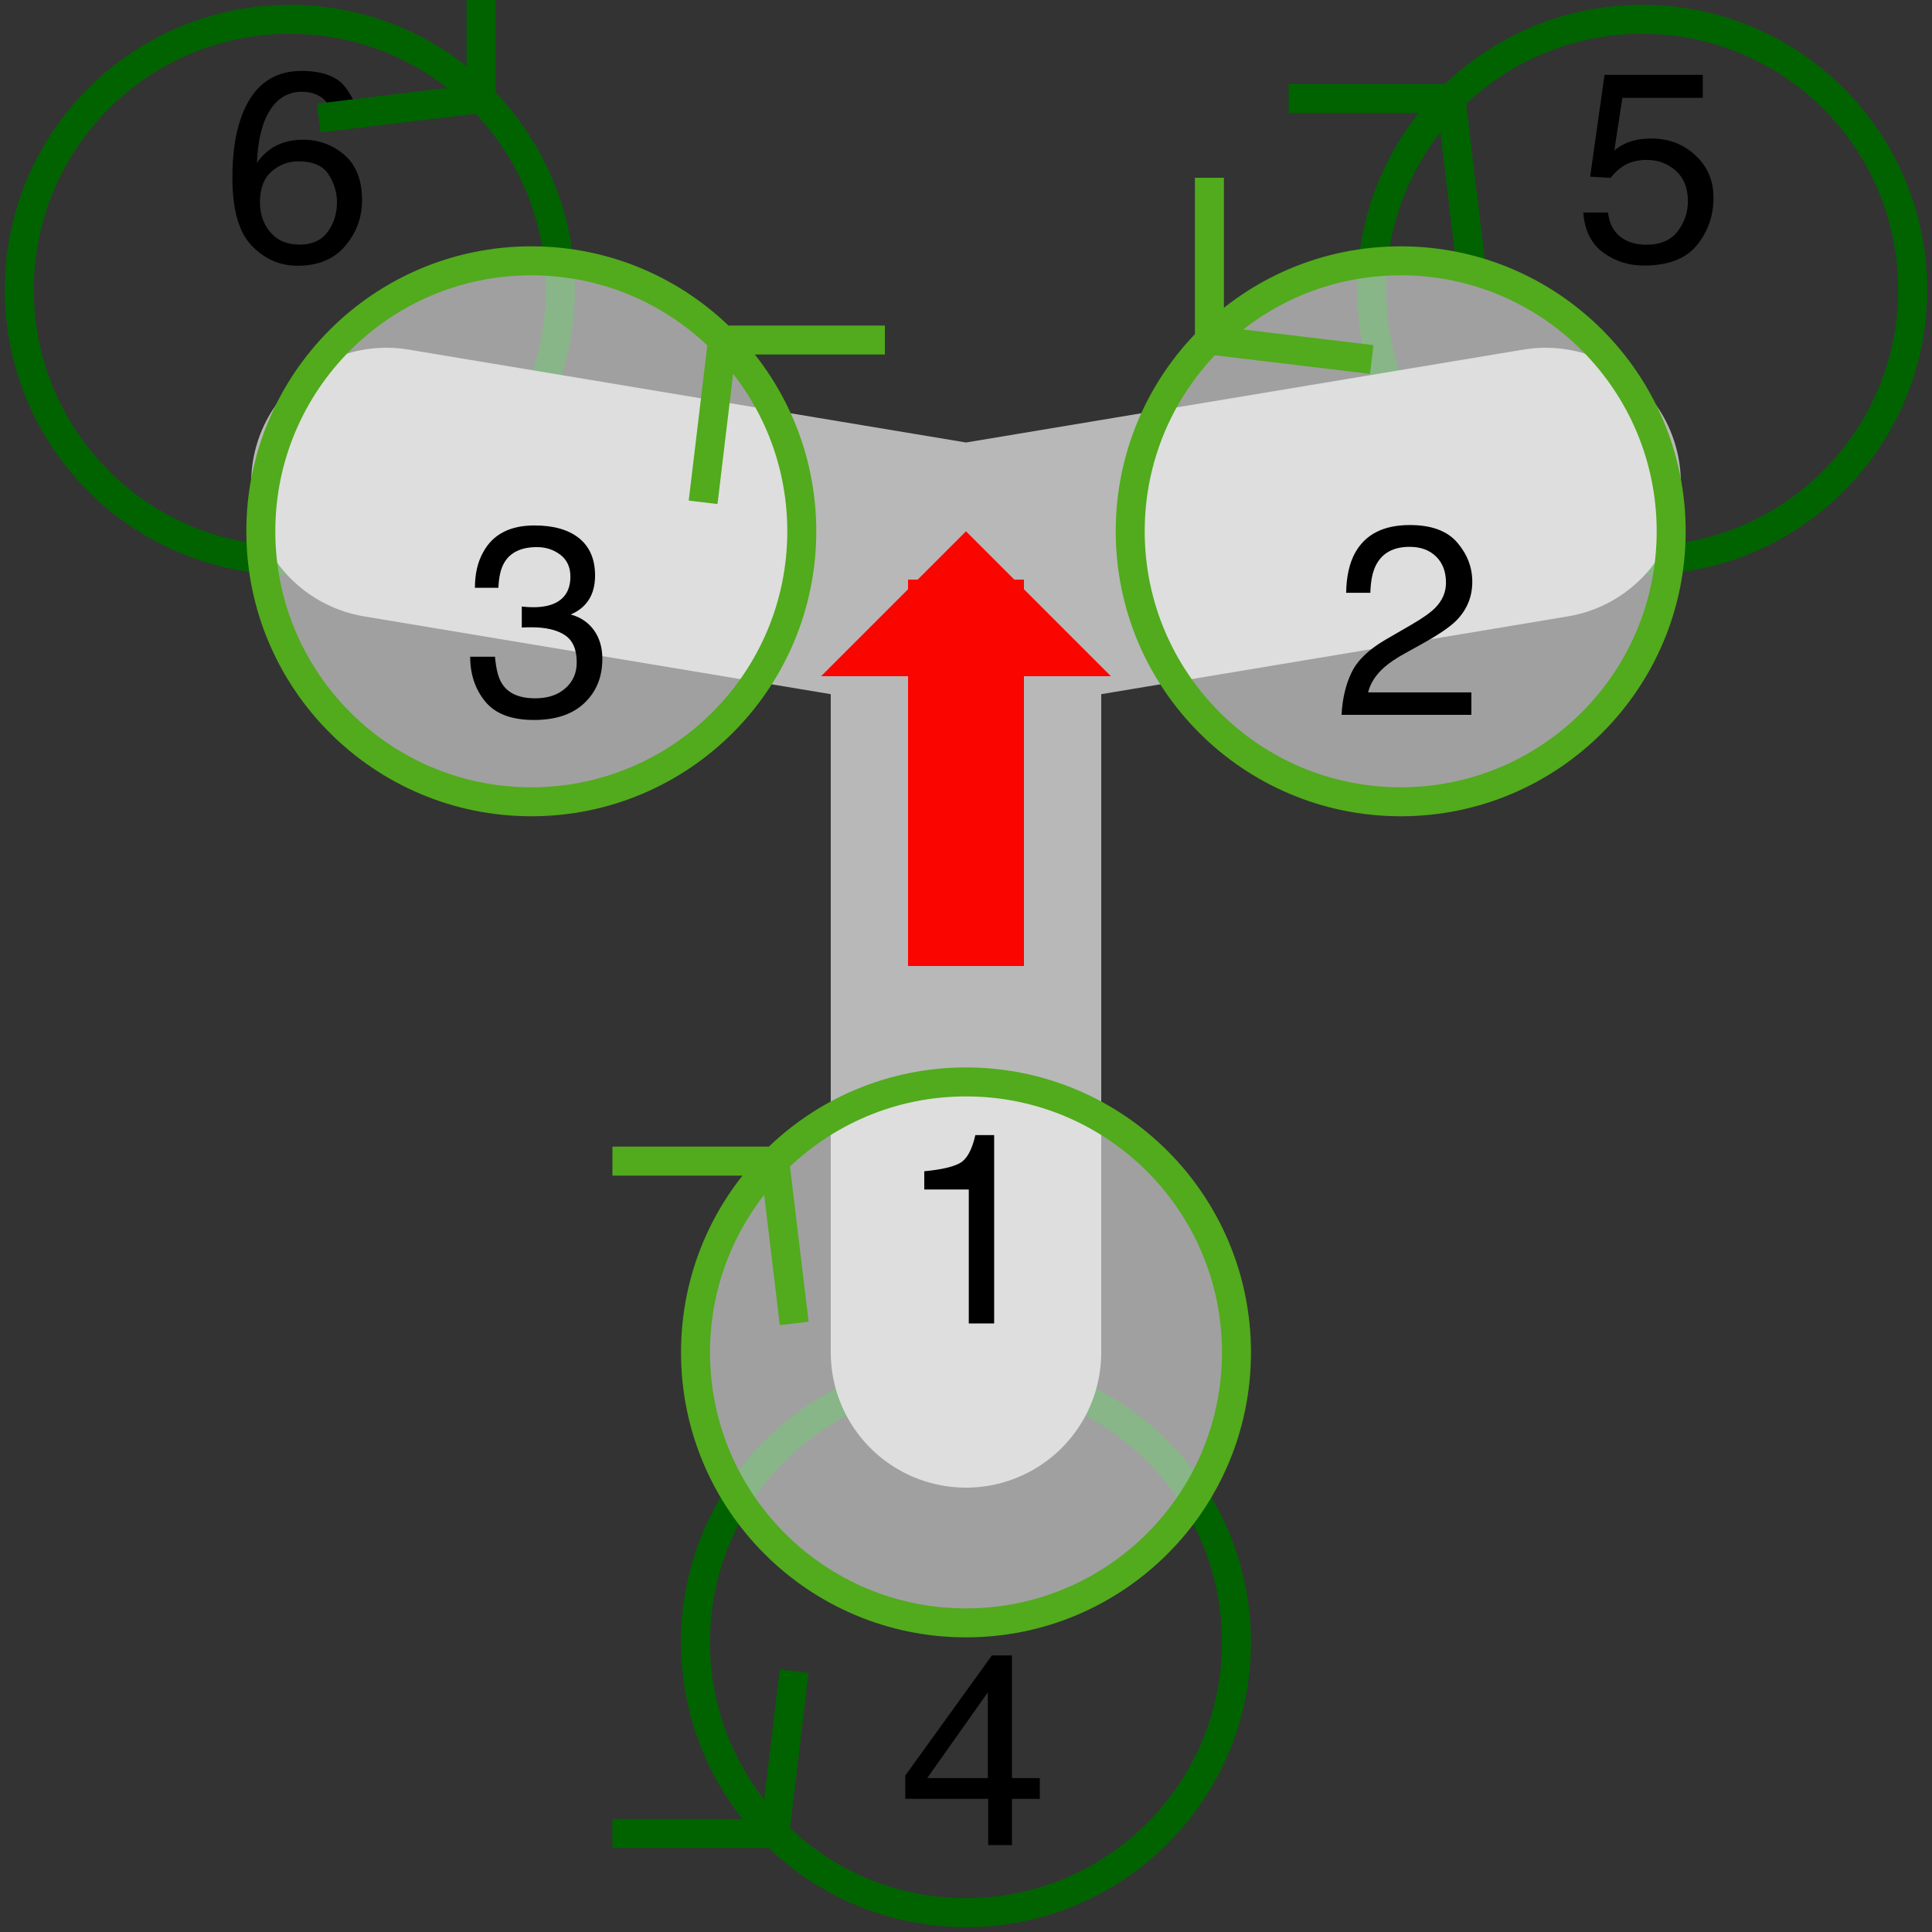 <svg height="200pt" viewBox="0 0 200 200" width="200pt" xmlns="http://www.w3.org/2000/svg" xmlns:xlink="http://www.w3.org/1999/xlink">
    <rect x="0" y="0" width="200" height="200" fill="#333333" stroke="none"/>
    <symbol id="a" overflow="visible">
        <path d="m9.258-6.93v-8.875l-6.277 8.875zm.039 6.93v-4.785h-8.586v-2.406l8.969-12.441h2.078v12.703h2.883v2.145h-2.883v4.785zm0 0"/>
    </symbol>
    <symbol id="b" overflow="visible">
        <path d="m12.762-17.957c.863 1.133 1.293 2.301 1.293 3.504h-2.434c-.145-.773-.379-1.379-.699-1.816-.59-.82-1.488-1.23-2.691-1.23-1.375 0-2.469.637-3.281 1.906-.812 1.273-1.262 3.094-1.355 5.461.566-.828 1.277-1.445 2.133-1.859.785-.363 1.66-.547 2.625-.547 1.641 0 3.074.527 4.297 1.574 1.219 1.047 1.828 2.613 1.828 4.691 0 1.777-.578 3.352-1.734 4.723-1.156 1.371-2.809 2.059-4.949 2.059-1.832 0-3.414-.695-4.746-2.086-1.328-1.391-1.992-3.73-1.992-7.023 0-2.434.293-4.496.887-6.191 1.141-3.246 3.223-4.867 6.246-4.867 2.188 0 3.715.566 4.574 1.703zm-1.844 14.969c.641-.871.965-1.898.965-3.082 0-1.004-.289-1.957-.863-2.863s-1.617-1.363-3.129-1.363c-1.059 0-1.988.352-2.785 1.055-.797.703-1.195 1.758-1.195 3.172 0 1.238.363 2.281 1.086 3.125.727.844 1.73 1.266 3.016 1.266 1.293 0 2.262-.438 2.906-1.309zm0 0"/>
    </symbol>
    <symbol id="c" overflow="visible">
        <path d="m3.461-4.992c.164 1.406.812 2.375 1.953 2.914.582.273 1.258.41 2.023.41 1.457 0 2.539-.465 3.242-1.395.699-.93 1.051-1.961 1.051-3.09 0-1.367-.418-2.426-1.25-3.172-.836-.746-1.836-1.121-3.004-1.121-.848 0-1.574.164-2.18.492s-1.121.785-1.551 1.367l-2.133-.125 1.488-10.539h10.172v2.379h-8.324l-.832 5.441c.453-.348.887-.605 1.297-.781.73-.301 1.57-.449 2.531-.449 1.793 0 3.316.578 4.562 1.738 1.25 1.156 1.875 2.625 1.875 4.398 0 1.852-.57 3.484-1.715 4.898-1.145 1.41-2.969 2.117-5.477 2.117-1.594 0-3.004-.449-4.23-1.348-1.227-.898-1.914-2.277-2.059-4.137zm0 0"/>
    </symbol>
    <symbol id="d" overflow="visible">
        <path d="m1.922-4.402c.605-1.25 1.789-2.383 3.547-3.402l2.625-1.52c1.176-.684 2-1.266 2.477-1.75.746-.758 1.117-1.621 1.117-2.598 0-1.141-.34-2.043-1.023-2.715-.684-.668-1.594-1.004-2.734-1.004-1.688 0-2.852.637-3.5 1.914-.348.684-.539 1.633-.574 2.844h-2.504c.027-1.703.344-3.094.945-4.172 1.066-1.895 2.949-2.844 5.648-2.844 2.242 0 3.879.609 4.914 1.82s1.551 2.562 1.551 4.047c0 1.566-.551 2.906-1.652 4.02-.641.648-1.785 1.43-3.434 2.352l-1.871 1.039c-.895.492-1.598.961-2.109 1.41-.91.793-1.484 1.672-1.719 2.637h10.688v2.324h-13.438c.09-1.688.441-3.152 1.047-4.402zm0 0"/>
    </symbol>
    <symbol id="e" overflow="visible">
        <path d="m2.234-1.375c-1.043-1.27-1.562-2.816-1.562-4.641h2.57c.109 1.266.344 2.188.711 2.762.637 1.031 1.789 1.543 3.457 1.543 1.293 0 2.332-.344 3.117-1.039.785-.691 1.176-1.586 1.176-2.68 0-1.348-.414-2.289-1.238-2.828-.824-.539-1.969-.805-3.438-.805-.164 0-.332 0-.5.004-.168.004-.34.012-.512.02v-2.172c.254.027.469.047.641.055.176.008.363.016.562.016.922 0 1.676-.148 2.27-.438 1.039-.512 1.559-1.422 1.559-2.734 0-.977-.348-1.73-1.039-2.258-.691-.527-1.5-.793-2.422-.793-1.641 0-2.773.547-3.402 1.641-.348.602-.543 1.457-.59 2.57h-2.43c0-1.457.289-2.699.875-3.719 1-1.824 2.766-2.734 5.289-2.734 1.996 0 3.539.445 4.633 1.332 1.094.891 1.641 2.176 1.641 3.863 0 1.203-.32 2.18-.969 2.926-.402.465-.922.828-1.559 1.094 1.031.281 1.836.828 2.414 1.633.578.809.867 1.793.867 2.961 0 1.867-.613 3.391-1.848 4.566-1.23 1.176-2.973 1.762-5.234 1.762-2.316 0-3.996-.633-5.039-1.906zm0 0"/>
    </symbol>
    <symbol id="f" overflow="visible">
        <path d="m2.68-13.863v-1.887c1.777-.172 3.016-.461 3.719-.867.703-.406 1.227-1.367 1.57-2.879h1.945v19.496h-2.625v-13.863zm0 0"/>
    </symbol>
    <use height="100%" width="100%" x="23" xlink:href="#b" y="27"/>
    <g fill="none">
        <path d="m100 142c15.465 0 28 12.535 28 28s-12.535 28-28 28-28-12.535-28-28 12.535-28 28-28m-19.801 47.801h-16.801m16.801 0 2.016-16.801" stroke="#006300" stroke-miterlimit="10" stroke-width="3"/>
        <path d="m198 30c0 15.465-12.535 28-28 28s-28-12.535-28-28 12.535-28 28-28 28 12.535 28 28m-47.801-19.801 2.016 16.801m-2.016-16.801h-16.801" stroke="#006300" stroke-miterlimit="10" stroke-width="3"/>
        <path d="m58 30c0 15.465-12.535 28-28 28s-28-12.535-28-28 12.535-28 28-28 28 12.535 28 28m-8.199-19.801v-16.801m0 16.801-16.801 2.016" stroke="#006300" stroke-miterlimit="10" stroke-width="3"/>
    </g>
    <use height="100%" width="100%" x="93" xlink:href="#a" y="191"/>
    <use height="100%" width="100%" x="163" xlink:href="#c" y="27"/>
    <path d="m100 60-60-10m60 10 60-10m-60 10v80" style="fill:none;stroke:#b8b8b8;stroke-width:28;stroke-linecap:round;stroke-linejoin:round;stroke-miterlimit:10"/>
    <path d="m173 55c0 15.465-12.535 28-28 28s-28-12.535-28-28 12.535-28 28-28 28 12.535 28 28" fill="#fff" fill-opacity=".533"/>
    <use height="100%" width="100%" x="138" xlink:href="#d" y="74"/>
    <path d="m83 55c0 15.465-12.535 28-28 28s-28-12.535-28-28 12.535-28 28-28 28 12.535 28 28" fill="#fff" fill-opacity=".533"/>
    <use height="100%" width="100%" x="48" xlink:href="#e" y="74"/>
    <path d="m128 140c0 15.465-12.535 28-28 28-15.465 0-28-12.535-28-28s12.535-28 28-28c15.465 0 28 12.535 28 28" fill="#fff" fill-opacity=".533"/>
    <use height="100%" width="100%" x="93" xlink:href="#f" y="137"/>
    <path d="m100 60v40" fill="none" stroke="#fa0500" stroke-linejoin="bevel" stroke-miterlimit="10" stroke-width="12"/>
    <path d="m100 55-15 15h30z" fill="#fa0500"/>
    <path d="m83 55c0 15.465-12.535 28-28 28s-28-12.535-28-28c0-15.465 12.535-28 28-28s28 12.535 28 28m-8.199-19.801-2.016 16.801m2.016-16.801h16.801" fill="none" stroke="#51ab1c" stroke-miterlimit="10" stroke-width="3"/>
    <path d="m173 55c0 15.465-12.535 28-28 28s-28-12.535-28-28 12.535-28 28-28 28 12.535 28 28m-47.801-19.801v-16.801m0 16.801 16.801 2.016" fill="none" stroke="#51ab1c" stroke-miterlimit="10" stroke-width="3"/>
    <path d="m100 168c-15.465 0-28-12.535-28-28s12.535-28 28-28 28 12.535 28 28-12.535 28-28 28m-19.801-47.801h-16.801m16.801 0 2.016 16.801" fill="none" stroke="#51ab1c" stroke-miterlimit="10" stroke-width="3"/>
</svg>
